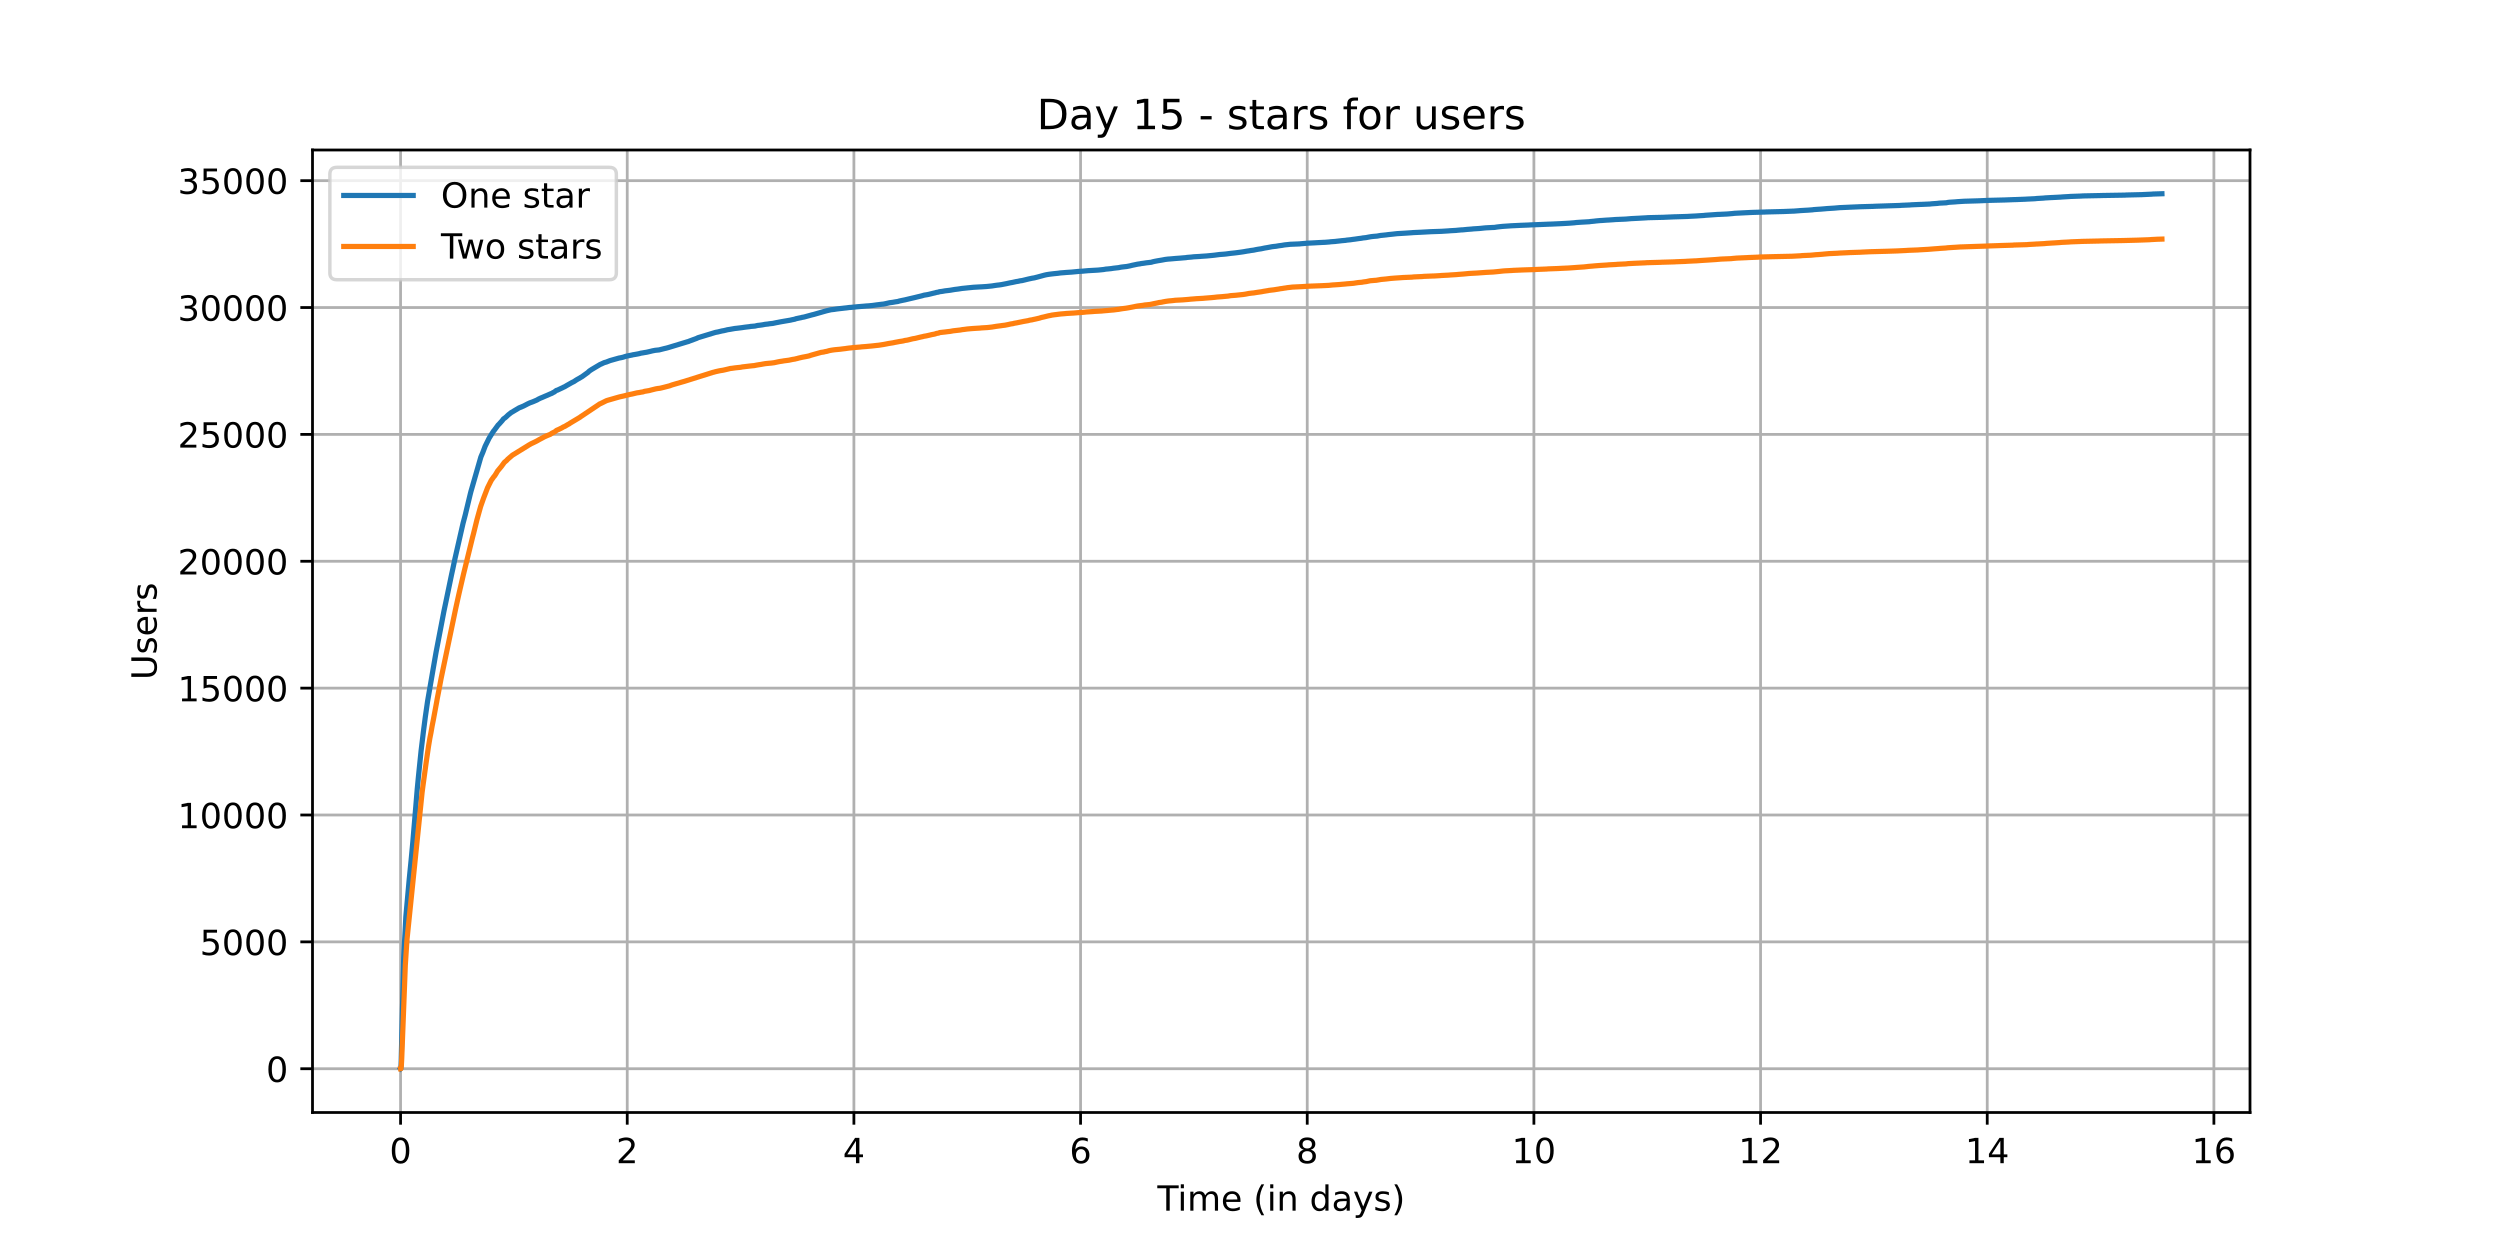 <?xml version="1.0" encoding="utf-8" standalone="no"?>
<!DOCTYPE svg PUBLIC "-//W3C//DTD SVG 1.1//EN"
  "http://www.w3.org/Graphics/SVG/1.1/DTD/svg11.dtd">
<!-- Created with matplotlib (https://matplotlib.org/) -->
<svg height="360pt" version="1.1" viewBox="0 0 720 360" width="720pt" xmlns="http://www.w3.org/2000/svg" xmlns:xlink="http://www.w3.org/1999/xlink">
 <defs>
  <style type="text/css">*{stroke-linecap:butt;stroke-linejoin:round;}</style>
 </defs>
 <g id="figure_1">
  <g id="patch_1">
   <path d="M 0 360 
L 720 360 
L 720 0 
L 0 0 
z
" style="fill:#ffffff;"/>
  </g>
  <g id="axes_1">
   <g id="patch_2">
    <path d="M 90 320.4 
L 648 320.4 
L 648 43.2 
L 90 43.2 
z
" style="fill:#ffffff;"/>
   </g>
   <g id="matplotlib.axis_1">
    <g id="xtick_1">
     <g id="line2d_1">
      <path clip-path="url(#pd8388f2693)" d="M 115.364 320.4 
L 115.364 43.2 
" style="fill:none;stroke:#b0b0b0;stroke-linecap:square;stroke-width:0.8;"/>
     </g>
     <g id="line2d_2">
      <defs>
       <path d="M 0 0 
L 0 3.5 
" id="m87398868a8" style="stroke:#000000;stroke-width:0.8;"/>
      </defs>
      <g>
       <use style="stroke:#000000;stroke-width:0.8;" x="115.364" xlink:href="#m87398868a8" y="320.4"/>
      </g>
     </g>
     <g id="text_1">
      <!-- 0 -->
      <g transform="translate(112.182 334.998)scale(0.1 -0.1)">
       <defs>
        <path d="M 31.781 66.406 
Q 24.172 66.406 20.328 58.906 
Q 16.5 51.422 16.5 36.375 
Q 16.5 21.391 20.328 13.891 
Q 24.172 6.391 31.781 6.391 
Q 39.453 6.391 43.281 13.891 
Q 47.125 21.391 47.125 36.375 
Q 47.125 51.422 43.281 58.906 
Q 39.453 66.406 31.781 66.406 
z
M 31.781 74.219 
Q 44.047 74.219 50.516 64.516 
Q 56.984 54.828 56.984 36.375 
Q 56.984 17.969 50.516 8.266 
Q 44.047 -1.422 31.781 -1.422 
Q 19.531 -1.422 13.062 8.266 
Q 6.594 17.969 6.594 36.375 
Q 6.594 54.828 13.062 64.516 
Q 19.531 74.219 31.781 74.219 
z
" id="DejaVuSans-48"/>
       </defs>
       <use xlink:href="#DejaVuSans-48"/>
      </g>
     </g>
    </g>
    <g id="xtick_2">
     <g id="line2d_3">
      <path clip-path="url(#pd8388f2693)" d="M 180.643 320.4 
L 180.643 43.2 
" style="fill:none;stroke:#b0b0b0;stroke-linecap:square;stroke-width:0.8;"/>
     </g>
     <g id="line2d_4">
      <g>
       <use style="stroke:#000000;stroke-width:0.8;" x="180.643" xlink:href="#m87398868a8" y="320.4"/>
      </g>
     </g>
     <g id="text_2">
      <!-- 2 -->
      <g transform="translate(177.462 334.998)scale(0.1 -0.1)">
       <defs>
        <path d="M 19.188 8.297 
L 53.609 8.297 
L 53.609 0 
L 7.328 0 
L 7.328 8.297 
Q 12.938 14.109 22.625 23.891 
Q 32.328 33.688 34.812 36.531 
Q 39.547 41.844 41.422 45.531 
Q 43.312 49.219 43.312 52.781 
Q 43.312 58.594 39.234 62.25 
Q 35.156 65.922 28.609 65.922 
Q 23.969 65.922 18.812 64.312 
Q 13.672 62.703 7.812 59.422 
L 7.812 69.391 
Q 13.766 71.781 18.938 73 
Q 24.125 74.219 28.422 74.219 
Q 39.75 74.219 46.484 68.547 
Q 53.219 62.891 53.219 53.422 
Q 53.219 48.922 51.531 44.891 
Q 49.859 40.875 45.406 35.406 
Q 44.188 33.984 37.641 27.219 
Q 31.109 20.453 19.188 8.297 
z
" id="DejaVuSans-50"/>
       </defs>
       <use xlink:href="#DejaVuSans-50"/>
      </g>
     </g>
    </g>
    <g id="xtick_3">
     <g id="line2d_5">
      <path clip-path="url(#pd8388f2693)" d="M 245.923 320.4 
L 245.923 43.2 
" style="fill:none;stroke:#b0b0b0;stroke-linecap:square;stroke-width:0.8;"/>
     </g>
     <g id="line2d_6">
      <g>
       <use style="stroke:#000000;stroke-width:0.8;" x="245.923" xlink:href="#m87398868a8" y="320.4"/>
      </g>
     </g>
     <g id="text_3">
      <!-- 4 -->
      <g transform="translate(242.742 334.998)scale(0.1 -0.1)">
       <defs>
        <path d="M 37.797 64.312 
L 12.891 25.391 
L 37.797 25.391 
z
M 35.203 72.906 
L 47.609 72.906 
L 47.609 25.391 
L 58.016 25.391 
L 58.016 17.188 
L 47.609 17.188 
L 47.609 0 
L 37.797 0 
L 37.797 17.188 
L 4.891 17.188 
L 4.891 26.703 
z
" id="DejaVuSans-52"/>
       </defs>
       <use xlink:href="#DejaVuSans-52"/>
      </g>
     </g>
    </g>
    <g id="xtick_4">
     <g id="line2d_7">
      <path clip-path="url(#pd8388f2693)" d="M 311.203 320.4 
L 311.203 43.2 
" style="fill:none;stroke:#b0b0b0;stroke-linecap:square;stroke-width:0.8;"/>
     </g>
     <g id="line2d_8">
      <g>
       <use style="stroke:#000000;stroke-width:0.8;" x="311.203" xlink:href="#m87398868a8" y="320.4"/>
      </g>
     </g>
     <g id="text_4">
      <!-- 6 -->
      <g transform="translate(308.022 334.998)scale(0.1 -0.1)">
       <defs>
        <path d="M 33.016 40.375 
Q 26.375 40.375 22.484 35.828 
Q 18.609 31.297 18.609 23.391 
Q 18.609 15.531 22.484 10.953 
Q 26.375 6.391 33.016 6.391 
Q 39.656 6.391 43.531 10.953 
Q 47.406 15.531 47.406 23.391 
Q 47.406 31.297 43.531 35.828 
Q 39.656 40.375 33.016 40.375 
z
M 52.594 71.297 
L 52.594 62.312 
Q 48.875 64.062 45.094 64.984 
Q 41.312 65.922 37.594 65.922 
Q 27.828 65.922 22.672 59.328 
Q 17.531 52.734 16.797 39.406 
Q 19.672 43.656 24.016 45.922 
Q 28.375 48.188 33.594 48.188 
Q 44.578 48.188 50.953 41.516 
Q 57.328 34.859 57.328 23.391 
Q 57.328 12.156 50.688 5.359 
Q 44.047 -1.422 33.016 -1.422 
Q 20.359 -1.422 13.672 8.266 
Q 6.984 17.969 6.984 36.375 
Q 6.984 53.656 15.188 63.938 
Q 23.391 74.219 37.203 74.219 
Q 40.922 74.219 44.703 73.484 
Q 48.484 72.75 52.594 71.297 
z
" id="DejaVuSans-54"/>
       </defs>
       <use xlink:href="#DejaVuSans-54"/>
      </g>
     </g>
    </g>
    <g id="xtick_5">
     <g id="line2d_9">
      <path clip-path="url(#pd8388f2693)" d="M 376.483 320.4 
L 376.483 43.2 
" style="fill:none;stroke:#b0b0b0;stroke-linecap:square;stroke-width:0.8;"/>
     </g>
     <g id="line2d_10">
      <g>
       <use style="stroke:#000000;stroke-width:0.8;" x="376.483" xlink:href="#m87398868a8" y="320.4"/>
      </g>
     </g>
     <g id="text_5">
      <!-- 8 -->
      <g transform="translate(373.302 334.998)scale(0.1 -0.1)">
       <defs>
        <path d="M 31.781 34.625 
Q 24.75 34.625 20.719 30.859 
Q 16.703 27.094 16.703 20.516 
Q 16.703 13.922 20.719 10.156 
Q 24.75 6.391 31.781 6.391 
Q 38.812 6.391 42.859 10.172 
Q 46.922 13.969 46.922 20.516 
Q 46.922 27.094 42.891 30.859 
Q 38.875 34.625 31.781 34.625 
z
M 21.922 38.812 
Q 15.578 40.375 12.031 44.719 
Q 8.5 49.078 8.5 55.328 
Q 8.5 64.062 14.719 69.141 
Q 20.953 74.219 31.781 74.219 
Q 42.672 74.219 48.875 69.141 
Q 55.078 64.062 55.078 55.328 
Q 55.078 49.078 51.531 44.719 
Q 48 40.375 41.703 38.812 
Q 48.828 37.156 52.797 32.312 
Q 56.781 27.484 56.781 20.516 
Q 56.781 9.906 50.312 4.234 
Q 43.844 -1.422 31.781 -1.422 
Q 19.734 -1.422 13.25 4.234 
Q 6.781 9.906 6.781 20.516 
Q 6.781 27.484 10.781 32.312 
Q 14.797 37.156 21.922 38.812 
z
M 18.312 54.391 
Q 18.312 48.734 21.844 45.562 
Q 25.391 42.391 31.781 42.391 
Q 38.141 42.391 41.719 45.562 
Q 45.312 48.734 45.312 54.391 
Q 45.312 60.062 41.719 63.234 
Q 38.141 66.406 31.781 66.406 
Q 25.391 66.406 21.844 63.234 
Q 18.312 60.062 18.312 54.391 
z
" id="DejaVuSans-56"/>
       </defs>
       <use xlink:href="#DejaVuSans-56"/>
      </g>
     </g>
    </g>
    <g id="xtick_6">
     <g id="line2d_11">
      <path clip-path="url(#pd8388f2693)" d="M 441.763 320.4 
L 441.763 43.2 
" style="fill:none;stroke:#b0b0b0;stroke-linecap:square;stroke-width:0.8;"/>
     </g>
     <g id="line2d_12">
      <g>
       <use style="stroke:#000000;stroke-width:0.8;" x="441.763" xlink:href="#m87398868a8" y="320.4"/>
      </g>
     </g>
     <g id="text_6">
      <!-- 10 -->
      <g transform="translate(435.4 334.998)scale(0.1 -0.1)">
       <defs>
        <path d="M 12.406 8.297 
L 28.516 8.297 
L 28.516 63.922 
L 10.984 60.406 
L 10.984 69.391 
L 28.422 72.906 
L 38.281 72.906 
L 38.281 8.297 
L 54.391 8.297 
L 54.391 0 
L 12.406 0 
z
" id="DejaVuSans-49"/>
       </defs>
       <use xlink:href="#DejaVuSans-49"/>
       <use x="63.623" xlink:href="#DejaVuSans-48"/>
      </g>
     </g>
    </g>
    <g id="xtick_7">
     <g id="line2d_13">
      <path clip-path="url(#pd8388f2693)" d="M 507.043 320.4 
L 507.043 43.2 
" style="fill:none;stroke:#b0b0b0;stroke-linecap:square;stroke-width:0.8;"/>
     </g>
     <g id="line2d_14">
      <g>
       <use style="stroke:#000000;stroke-width:0.8;" x="507.043" xlink:href="#m87398868a8" y="320.4"/>
      </g>
     </g>
     <g id="text_7">
      <!-- 12 -->
      <g transform="translate(500.68 334.998)scale(0.1 -0.1)">
       <use xlink:href="#DejaVuSans-49"/>
       <use x="63.623" xlink:href="#DejaVuSans-50"/>
      </g>
     </g>
    </g>
    <g id="xtick_8">
     <g id="line2d_15">
      <path clip-path="url(#pd8388f2693)" d="M 572.323 320.4 
L 572.323 43.2 
" style="fill:none;stroke:#b0b0b0;stroke-linecap:square;stroke-width:0.8;"/>
     </g>
     <g id="line2d_16">
      <g>
       <use style="stroke:#000000;stroke-width:0.8;" x="572.323" xlink:href="#m87398868a8" y="320.4"/>
      </g>
     </g>
     <g id="text_8">
      <!-- 14 -->
      <g transform="translate(565.96 334.998)scale(0.1 -0.1)">
       <use xlink:href="#DejaVuSans-49"/>
       <use x="63.623" xlink:href="#DejaVuSans-52"/>
      </g>
     </g>
    </g>
    <g id="xtick_9">
     <g id="line2d_17">
      <path clip-path="url(#pd8388f2693)" d="M 637.602 320.4 
L 637.602 43.2 
" style="fill:none;stroke:#b0b0b0;stroke-linecap:square;stroke-width:0.8;"/>
     </g>
     <g id="line2d_18">
      <g>
       <use style="stroke:#000000;stroke-width:0.8;" x="637.602" xlink:href="#m87398868a8" y="320.4"/>
      </g>
     </g>
     <g id="text_9">
      <!-- 16 -->
      <g transform="translate(631.24 334.998)scale(0.1 -0.1)">
       <use xlink:href="#DejaVuSans-49"/>
       <use x="63.623" xlink:href="#DejaVuSans-54"/>
      </g>
     </g>
    </g>
    <g id="text_10">
     <!-- Time (in days) -->
     <g transform="translate(333.327 348.677)scale(0.1 -0.1)">
      <defs>
       <path d="M -0.297 72.906 
L 61.375 72.906 
L 61.375 64.594 
L 35.5 64.594 
L 35.5 0 
L 25.594 0 
L 25.594 64.594 
L -0.297 64.594 
z
" id="DejaVuSans-84"/>
       <path d="M 9.422 54.688 
L 18.406 54.688 
L 18.406 0 
L 9.422 0 
z
M 9.422 75.984 
L 18.406 75.984 
L 18.406 64.594 
L 9.422 64.594 
z
" id="DejaVuSans-105"/>
       <path d="M 52 44.188 
Q 55.375 50.25 60.062 53.125 
Q 64.75 56 71.094 56 
Q 79.641 56 84.281 50.016 
Q 88.922 44.047 88.922 33.016 
L 88.922 0 
L 79.891 0 
L 79.891 32.719 
Q 79.891 40.578 77.094 44.375 
Q 74.312 48.188 68.609 48.188 
Q 61.625 48.188 57.562 43.547 
Q 53.516 38.922 53.516 30.906 
L 53.516 0 
L 44.484 0 
L 44.484 32.719 
Q 44.484 40.625 41.703 44.406 
Q 38.922 48.188 33.109 48.188 
Q 26.219 48.188 22.156 43.531 
Q 18.109 38.875 18.109 30.906 
L 18.109 0 
L 9.078 0 
L 9.078 54.688 
L 18.109 54.688 
L 18.109 46.188 
Q 21.188 51.219 25.484 53.609 
Q 29.781 56 35.688 56 
Q 41.656 56 45.828 52.969 
Q 50 49.953 52 44.188 
z
" id="DejaVuSans-109"/>
       <path d="M 56.203 29.594 
L 56.203 25.203 
L 14.891 25.203 
Q 15.484 15.922 20.484 11.062 
Q 25.484 6.203 34.422 6.203 
Q 39.594 6.203 44.453 7.469 
Q 49.312 8.734 54.109 11.281 
L 54.109 2.781 
Q 49.266 0.734 44.188 -0.344 
Q 39.109 -1.422 33.891 -1.422 
Q 20.797 -1.422 13.156 6.188 
Q 5.516 13.812 5.516 26.812 
Q 5.516 40.234 12.766 48.109 
Q 20.016 56 32.328 56 
Q 43.359 56 49.781 48.891 
Q 56.203 41.797 56.203 29.594 
z
M 47.219 32.234 
Q 47.125 39.594 43.094 43.984 
Q 39.062 48.391 32.422 48.391 
Q 24.906 48.391 20.391 44.141 
Q 15.875 39.891 15.188 32.172 
z
" id="DejaVuSans-101"/>
       <path id="DejaVuSans-32"/>
       <path d="M 31 75.875 
Q 24.469 64.656 21.281 53.656 
Q 18.109 42.672 18.109 31.391 
Q 18.109 20.125 21.312 9.062 
Q 24.516 -2 31 -13.188 
L 23.188 -13.188 
Q 15.875 -1.703 12.234 9.375 
Q 8.594 20.453 8.594 31.391 
Q 8.594 42.281 12.203 53.312 
Q 15.828 64.359 23.188 75.875 
z
" id="DejaVuSans-40"/>
       <path d="M 54.891 33.016 
L 54.891 0 
L 45.906 0 
L 45.906 32.719 
Q 45.906 40.484 42.875 44.328 
Q 39.844 48.188 33.797 48.188 
Q 26.516 48.188 22.312 43.547 
Q 18.109 38.922 18.109 30.906 
L 18.109 0 
L 9.078 0 
L 9.078 54.688 
L 18.109 54.688 
L 18.109 46.188 
Q 21.344 51.125 25.703 53.562 
Q 30.078 56 35.797 56 
Q 45.219 56 50.047 50.172 
Q 54.891 44.344 54.891 33.016 
z
" id="DejaVuSans-110"/>
       <path d="M 45.406 46.391 
L 45.406 75.984 
L 54.391 75.984 
L 54.391 0 
L 45.406 0 
L 45.406 8.203 
Q 42.578 3.328 38.25 0.953 
Q 33.938 -1.422 27.875 -1.422 
Q 17.969 -1.422 11.734 6.484 
Q 5.516 14.406 5.516 27.297 
Q 5.516 40.188 11.734 48.094 
Q 17.969 56 27.875 56 
Q 33.938 56 38.25 53.625 
Q 42.578 51.266 45.406 46.391 
z
M 14.797 27.297 
Q 14.797 17.391 18.875 11.75 
Q 22.953 6.109 30.078 6.109 
Q 37.203 6.109 41.297 11.75 
Q 45.406 17.391 45.406 27.297 
Q 45.406 37.203 41.297 42.844 
Q 37.203 48.484 30.078 48.484 
Q 22.953 48.484 18.875 42.844 
Q 14.797 37.203 14.797 27.297 
z
" id="DejaVuSans-100"/>
       <path d="M 34.281 27.484 
Q 23.391 27.484 19.188 25 
Q 14.984 22.516 14.984 16.5 
Q 14.984 11.719 18.141 8.906 
Q 21.297 6.109 26.703 6.109 
Q 34.188 6.109 38.703 11.406 
Q 43.219 16.703 43.219 25.484 
L 43.219 27.484 
z
M 52.203 31.203 
L 52.203 0 
L 43.219 0 
L 43.219 8.297 
Q 40.141 3.328 35.547 0.953 
Q 30.953 -1.422 24.312 -1.422 
Q 15.922 -1.422 10.953 3.297 
Q 6 8.016 6 15.922 
Q 6 25.141 12.172 29.828 
Q 18.359 34.516 30.609 34.516 
L 43.219 34.516 
L 43.219 35.406 
Q 43.219 41.609 39.141 45 
Q 35.062 48.391 27.688 48.391 
Q 23 48.391 18.547 47.266 
Q 14.109 46.141 10.016 43.891 
L 10.016 52.203 
Q 14.938 54.109 19.578 55.047 
Q 24.219 56 28.609 56 
Q 40.484 56 46.344 49.844 
Q 52.203 43.703 52.203 31.203 
z
" id="DejaVuSans-97"/>
       <path d="M 32.172 -5.078 
Q 28.375 -14.844 24.75 -17.812 
Q 21.141 -20.797 15.094 -20.797 
L 7.906 -20.797 
L 7.906 -13.281 
L 13.188 -13.281 
Q 16.891 -13.281 18.938 -11.516 
Q 21 -9.766 23.484 -3.219 
L 25.094 0.875 
L 2.984 54.688 
L 12.5 54.688 
L 29.594 11.922 
L 46.688 54.688 
L 56.203 54.688 
z
" id="DejaVuSans-121"/>
       <path d="M 44.281 53.078 
L 44.281 44.578 
Q 40.484 46.531 36.375 47.5 
Q 32.281 48.484 27.875 48.484 
Q 21.188 48.484 17.844 46.438 
Q 14.5 44.391 14.5 40.281 
Q 14.5 37.156 16.891 35.375 
Q 19.281 33.594 26.516 31.984 
L 29.594 31.297 
Q 39.156 29.25 43.188 25.516 
Q 47.219 21.781 47.219 15.094 
Q 47.219 7.469 41.188 3.016 
Q 35.156 -1.422 24.609 -1.422 
Q 20.219 -1.422 15.453 -0.562 
Q 10.688 0.297 5.422 2 
L 5.422 11.281 
Q 10.406 8.688 15.234 7.391 
Q 20.062 6.109 24.812 6.109 
Q 31.156 6.109 34.562 8.281 
Q 37.984 10.453 37.984 14.406 
Q 37.984 18.062 35.516 20.016 
Q 33.062 21.969 24.703 23.781 
L 21.578 24.516 
Q 13.234 26.266 9.516 29.906 
Q 5.812 33.547 5.812 39.891 
Q 5.812 47.609 11.281 51.797 
Q 16.75 56 26.812 56 
Q 31.781 56 36.172 55.266 
Q 40.578 54.547 44.281 53.078 
z
" id="DejaVuSans-115"/>
       <path d="M 8.016 75.875 
L 15.828 75.875 
Q 23.141 64.359 26.781 53.312 
Q 30.422 42.281 30.422 31.391 
Q 30.422 20.453 26.781 9.375 
Q 23.141 -1.703 15.828 -13.188 
L 8.016 -13.188 
Q 14.5 -2 17.703 9.062 
Q 20.906 20.125 20.906 31.391 
Q 20.906 42.672 17.703 53.656 
Q 14.5 64.656 8.016 75.875 
z
" id="DejaVuSans-41"/>
      </defs>
      <use xlink:href="#DejaVuSans-84"/>
      <use x="57.959" xlink:href="#DejaVuSans-105"/>
      <use x="85.742" xlink:href="#DejaVuSans-109"/>
      <use x="183.154" xlink:href="#DejaVuSans-101"/>
      <use x="244.678" xlink:href="#DejaVuSans-32"/>
      <use x="276.465" xlink:href="#DejaVuSans-40"/>
      <use x="315.479" xlink:href="#DejaVuSans-105"/>
      <use x="343.262" xlink:href="#DejaVuSans-110"/>
      <use x="406.641" xlink:href="#DejaVuSans-32"/>
      <use x="438.428" xlink:href="#DejaVuSans-100"/>
      <use x="501.904" xlink:href="#DejaVuSans-97"/>
      <use x="563.184" xlink:href="#DejaVuSans-121"/>
      <use x="622.363" xlink:href="#DejaVuSans-115"/>
      <use x="674.463" xlink:href="#DejaVuSans-41"/>
     </g>
    </g>
   </g>
   <g id="matplotlib.axis_2">
    <g id="ytick_1">
     <g id="line2d_19">
      <path clip-path="url(#pd8388f2693)" d="M 90 307.8 
L 648 307.8 
" style="fill:none;stroke:#b0b0b0;stroke-linecap:square;stroke-width:0.8;"/>
     </g>
     <g id="line2d_20">
      <defs>
       <path d="M 0 0 
L -3.5 0 
" id="m5365b28383" style="stroke:#000000;stroke-width:0.8;"/>
      </defs>
      <g>
       <use style="stroke:#000000;stroke-width:0.8;" x="90" xlink:href="#m5365b28383" y="307.8"/>
      </g>
     </g>
     <g id="text_11">
      <!-- 0 -->
      <g transform="translate(76.638 311.599)scale(0.1 -0.1)">
       <use xlink:href="#DejaVuSans-48"/>
      </g>
     </g>
    </g>
    <g id="ytick_2">
     <g id="line2d_21">
      <path clip-path="url(#pd8388f2693)" d="M 90 271.261 
L 648 271.261 
" style="fill:none;stroke:#b0b0b0;stroke-linecap:square;stroke-width:0.8;"/>
     </g>
     <g id="line2d_22">
      <g>
       <use style="stroke:#000000;stroke-width:0.8;" x="90" xlink:href="#m5365b28383" y="271.261"/>
      </g>
     </g>
     <g id="text_12">
      <!-- 5000 -->
      <g transform="translate(57.55 275.061)scale(0.1 -0.1)">
       <defs>
        <path d="M 10.797 72.906 
L 49.516 72.906 
L 49.516 64.594 
L 19.828 64.594 
L 19.828 46.734 
Q 21.969 47.469 24.109 47.828 
Q 26.266 48.188 28.422 48.188 
Q 40.625 48.188 47.75 41.5 
Q 54.891 34.812 54.891 23.391 
Q 54.891 11.625 47.562 5.094 
Q 40.234 -1.422 26.906 -1.422 
Q 22.312 -1.422 17.547 -0.641 
Q 12.797 0.141 7.719 1.703 
L 7.719 11.625 
Q 12.109 9.234 16.797 8.062 
Q 21.484 6.891 26.703 6.891 
Q 35.156 6.891 40.078 11.328 
Q 45.016 15.766 45.016 23.391 
Q 45.016 31 40.078 35.438 
Q 35.156 39.891 26.703 39.891 
Q 22.75 39.891 18.812 39.016 
Q 14.891 38.141 10.797 36.281 
z
" id="DejaVuSans-53"/>
       </defs>
       <use xlink:href="#DejaVuSans-53"/>
       <use x="63.623" xlink:href="#DejaVuSans-48"/>
       <use x="127.246" xlink:href="#DejaVuSans-48"/>
       <use x="190.869" xlink:href="#DejaVuSans-48"/>
      </g>
     </g>
    </g>
    <g id="ytick_3">
     <g id="line2d_23">
      <path clip-path="url(#pd8388f2693)" d="M 90 234.723 
L 648 234.723 
" style="fill:none;stroke:#b0b0b0;stroke-linecap:square;stroke-width:0.8;"/>
     </g>
     <g id="line2d_24">
      <g>
       <use style="stroke:#000000;stroke-width:0.8;" x="90" xlink:href="#m5365b28383" y="234.723"/>
      </g>
     </g>
     <g id="text_13">
      <!-- 10000 -->
      <g transform="translate(51.188 238.522)scale(0.1 -0.1)">
       <use xlink:href="#DejaVuSans-49"/>
       <use x="63.623" xlink:href="#DejaVuSans-48"/>
       <use x="127.246" xlink:href="#DejaVuSans-48"/>
       <use x="190.869" xlink:href="#DejaVuSans-48"/>
       <use x="254.492" xlink:href="#DejaVuSans-48"/>
      </g>
     </g>
    </g>
    <g id="ytick_4">
     <g id="line2d_25">
      <path clip-path="url(#pd8388f2693)" d="M 90 198.184 
L 648 198.184 
" style="fill:none;stroke:#b0b0b0;stroke-linecap:square;stroke-width:0.8;"/>
     </g>
     <g id="line2d_26">
      <g>
       <use style="stroke:#000000;stroke-width:0.8;" x="90" xlink:href="#m5365b28383" y="198.184"/>
      </g>
     </g>
     <g id="text_14">
      <!-- 15000 -->
      <g transform="translate(51.188 201.983)scale(0.1 -0.1)">
       <use xlink:href="#DejaVuSans-49"/>
       <use x="63.623" xlink:href="#DejaVuSans-53"/>
       <use x="127.246" xlink:href="#DejaVuSans-48"/>
       <use x="190.869" xlink:href="#DejaVuSans-48"/>
       <use x="254.492" xlink:href="#DejaVuSans-48"/>
      </g>
     </g>
    </g>
    <g id="ytick_5">
     <g id="line2d_27">
      <path clip-path="url(#pd8388f2693)" d="M 90 161.645 
L 648 161.645 
" style="fill:none;stroke:#b0b0b0;stroke-linecap:square;stroke-width:0.8;"/>
     </g>
     <g id="line2d_28">
      <g>
       <use style="stroke:#000000;stroke-width:0.8;" x="90" xlink:href="#m5365b28383" y="161.645"/>
      </g>
     </g>
     <g id="text_15">
      <!-- 20000 -->
      <g transform="translate(51.188 165.444)scale(0.1 -0.1)">
       <use xlink:href="#DejaVuSans-50"/>
       <use x="63.623" xlink:href="#DejaVuSans-48"/>
       <use x="127.246" xlink:href="#DejaVuSans-48"/>
       <use x="190.869" xlink:href="#DejaVuSans-48"/>
       <use x="254.492" xlink:href="#DejaVuSans-48"/>
      </g>
     </g>
    </g>
    <g id="ytick_6">
     <g id="line2d_29">
      <path clip-path="url(#pd8388f2693)" d="M 90 125.107 
L 648 125.107 
" style="fill:none;stroke:#b0b0b0;stroke-linecap:square;stroke-width:0.8;"/>
     </g>
     <g id="line2d_30">
      <g>
       <use style="stroke:#000000;stroke-width:0.8;" x="90" xlink:href="#m5365b28383" y="125.107"/>
      </g>
     </g>
     <g id="text_16">
      <!-- 25000 -->
      <g transform="translate(51.188 128.906)scale(0.1 -0.1)">
       <use xlink:href="#DejaVuSans-50"/>
       <use x="63.623" xlink:href="#DejaVuSans-53"/>
       <use x="127.246" xlink:href="#DejaVuSans-48"/>
       <use x="190.869" xlink:href="#DejaVuSans-48"/>
       <use x="254.492" xlink:href="#DejaVuSans-48"/>
      </g>
     </g>
    </g>
    <g id="ytick_7">
     <g id="line2d_31">
      <path clip-path="url(#pd8388f2693)" d="M 90 88.568 
L 648 88.568 
" style="fill:none;stroke:#b0b0b0;stroke-linecap:square;stroke-width:0.8;"/>
     </g>
     <g id="line2d_32">
      <g>
       <use style="stroke:#000000;stroke-width:0.8;" x="90" xlink:href="#m5365b28383" y="88.568"/>
      </g>
     </g>
     <g id="text_17">
      <!-- 30000 -->
      <g transform="translate(51.188 92.367)scale(0.1 -0.1)">
       <defs>
        <path d="M 40.578 39.312 
Q 47.656 37.797 51.625 33 
Q 55.609 28.219 55.609 21.188 
Q 55.609 10.406 48.188 4.484 
Q 40.766 -1.422 27.094 -1.422 
Q 22.516 -1.422 17.656 -0.516 
Q 12.797 0.391 7.625 2.203 
L 7.625 11.719 
Q 11.719 9.328 16.594 8.109 
Q 21.484 6.891 26.812 6.891 
Q 36.078 6.891 40.938 10.547 
Q 45.797 14.203 45.797 21.188 
Q 45.797 27.641 41.281 31.266 
Q 36.766 34.906 28.719 34.906 
L 20.219 34.906 
L 20.219 43.016 
L 29.109 43.016 
Q 36.375 43.016 40.234 45.922 
Q 44.094 48.828 44.094 54.297 
Q 44.094 59.906 40.109 62.906 
Q 36.141 65.922 28.719 65.922 
Q 24.656 65.922 20.016 65.031 
Q 15.375 64.156 9.812 62.312 
L 9.812 71.094 
Q 15.438 72.656 20.344 73.438 
Q 25.25 74.219 29.594 74.219 
Q 40.828 74.219 47.359 69.109 
Q 53.906 64.016 53.906 55.328 
Q 53.906 49.266 50.438 45.094 
Q 46.969 40.922 40.578 39.312 
z
" id="DejaVuSans-51"/>
       </defs>
       <use xlink:href="#DejaVuSans-51"/>
       <use x="63.623" xlink:href="#DejaVuSans-48"/>
       <use x="127.246" xlink:href="#DejaVuSans-48"/>
       <use x="190.869" xlink:href="#DejaVuSans-48"/>
       <use x="254.492" xlink:href="#DejaVuSans-48"/>
      </g>
     </g>
    </g>
    <g id="ytick_8">
     <g id="line2d_33">
      <path clip-path="url(#pd8388f2693)" d="M 90 52.029 
L 648 52.029 
" style="fill:none;stroke:#b0b0b0;stroke-linecap:square;stroke-width:0.8;"/>
     </g>
     <g id="line2d_34">
      <g>
       <use style="stroke:#000000;stroke-width:0.8;" x="90" xlink:href="#m5365b28383" y="52.029"/>
      </g>
     </g>
     <g id="text_18">
      <!-- 35000 -->
      <g transform="translate(51.188 55.828)scale(0.1 -0.1)">
       <use xlink:href="#DejaVuSans-51"/>
       <use x="63.623" xlink:href="#DejaVuSans-53"/>
       <use x="127.246" xlink:href="#DejaVuSans-48"/>
       <use x="190.869" xlink:href="#DejaVuSans-48"/>
       <use x="254.492" xlink:href="#DejaVuSans-48"/>
      </g>
     </g>
    </g>
    <g id="text_19">
     <!-- Users -->
     <g transform="translate(45.108 195.801)rotate(-90)scale(0.1 -0.1)">
      <defs>
       <path d="M 8.688 72.906 
L 18.609 72.906 
L 18.609 28.609 
Q 18.609 16.891 22.844 11.734 
Q 27.094 6.594 36.625 6.594 
Q 46.094 6.594 50.344 11.734 
Q 54.594 16.891 54.594 28.609 
L 54.594 72.906 
L 64.5 72.906 
L 64.5 27.391 
Q 64.5 13.141 57.438 5.859 
Q 50.391 -1.422 36.625 -1.422 
Q 22.797 -1.422 15.734 5.859 
Q 8.688 13.141 8.688 27.391 
z
" id="DejaVuSans-85"/>
       <path d="M 41.109 46.297 
Q 39.594 47.172 37.812 47.578 
Q 36.031 48 33.891 48 
Q 26.266 48 22.188 43.047 
Q 18.109 38.094 18.109 28.812 
L 18.109 0 
L 9.078 0 
L 9.078 54.688 
L 18.109 54.688 
L 18.109 46.188 
Q 20.953 51.172 25.484 53.578 
Q 30.031 56 36.531 56 
Q 37.453 56 38.578 55.875 
Q 39.703 55.766 41.062 55.516 
z
" id="DejaVuSans-114"/>
      </defs>
      <use xlink:href="#DejaVuSans-85"/>
      <use x="73.193" xlink:href="#DejaVuSans-115"/>
      <use x="125.293" xlink:href="#DejaVuSans-101"/>
      <use x="186.816" xlink:href="#DejaVuSans-114"/>
      <use x="227.93" xlink:href="#DejaVuSans-115"/>
     </g>
    </g>
   </g>
   <g id="line2d_35">
    <path clip-path="url(#pd8388f2693)" d="M 115.364 307.8 
L 115.428 307.742 
L 115.519 306.55 
L 115.698 299.118 
L 116.26 275.975 
L 116.889 263.961 
L 117.855 253.262 
L 118.418 247.592 
L 118.89 242.527 
L 119.745 232.362 
L 120.151 227.444 
L 120.51 223.688 
L 121.275 216.234 
L 121.949 210.658 
L 122.488 206.5 
L 123.139 201.977 
L 125.049 190.913 
L 125.565 187.96 
L 127.856 176.005 
L 128.665 172.154 
L 130.035 165.54 
L 130.417 163.801 
L 131.001 161.017 
L 133.36 150.691 
L 133.989 148.309 
L 135.405 142.419 
L 135.629 141.542 
L 138.484 131.632 
L 139.068 130.251 
L 139.719 128.519 
L 140.865 126.195 
L 141.068 125.867 
L 141.494 125.172 
L 142.146 124.149 
L 142.281 124.01 
L 142.955 123.097 
L 143.135 122.856 
L 143.36 122.542 
L 143.449 122.417 
L 143.674 122.213 
L 144.641 121.131 
L 145 120.642 
L 145.315 120.437 
L 145.652 120.174 
L 145.831 120.013 
L 146.37 119.494 
L 147.179 118.851 
L 149.313 117.58 
L 149.492 117.47 
L 150.75 116.951 
L 151.694 116.462 
L 151.896 116.352 
L 152.592 116.023 
L 152.839 115.935 
L 153.154 115.826 
L 153.626 115.643 
L 154.659 115.197 
L 154.884 115.058 
L 155.063 114.949 
L 155.759 114.62 
L 156.051 114.51 
L 157.04 114.079 
L 157.556 113.867 
L 158.522 113.436 
L 158.994 113.253 
L 159.129 113.151 
L 159.354 113.027 
L 159.601 112.917 
L 160.231 112.442 
L 160.59 112.34 
L 161.309 111.996 
L 162.05 111.653 
L 162.365 111.485 
L 162.634 111.375 
L 162.994 111.156 
L 163.174 111.046 
L 164.679 110.191 
L 165.308 109.885 
L 165.578 109.702 
L 165.892 109.49 
L 166.139 109.336 
L 166.566 109.095 
L 166.881 108.927 
L 167.263 108.686 
L 167.623 108.481 
L 169.331 107.246 
L 169.623 106.954 
L 169.87 106.764 
L 170.343 106.45 
L 170.522 106.34 
L 172.837 104.966 
L 173.106 104.857 
L 173.286 104.776 
L 173.983 104.448 
L 174.342 104.345 
L 174.656 104.258 
L 174.926 104.148 
L 175.398 103.965 
L 175.668 103.856 
L 178.252 103.125 
L 178.813 103.023 
L 179.105 102.957 
L 179.554 102.847 
L 179.981 102.694 
L 180.385 102.584 
L 181.441 102.358 
L 182.025 102.248 
L 182.25 102.182 
L 182.924 102.073 
L 183.688 101.934 
L 184.206 101.824 
L 184.565 101.715 
L 185.24 101.612 
L 185.532 101.554 
L 186.229 101.444 
L 187.487 101.152 
L 187.913 101.042 
L 188.722 100.889 
L 189.8 100.779 
L 191.44 100.363 
L 191.934 100.253 
L 192.137 100.195 
L 192.541 100.085 
L 192.766 100.012 
L 193.125 99.902 
L 197.932 98.441 
L 198.292 98.346 
L 198.494 98.251 
L 200.696 97.432 
L 201.011 97.264 
L 205.933 95.766 
L 206.36 95.664 
L 206.607 95.634 
L 207.91 95.32 
L 208.494 95.218 
L 208.696 95.167 
L 209.146 95.064 
L 209.482 94.969 
L 210.201 94.86 
L 211.01 94.714 
L 211.639 94.604 
L 212.178 94.546 
L 213.099 94.436 
L 213.66 94.363 
L 214.401 94.253 
L 214.985 94.18 
L 215.906 94.071 
L 216.176 94.012 
L 217.411 93.91 
L 217.703 93.844 
L 218.153 93.734 
L 218.692 93.676 
L 219.523 93.566 
L 220.354 93.406 
L 221.319 93.303 
L 221.522 93.252 
L 222.556 93.143 
L 223.589 92.923 
L 224.151 92.821 
L 224.42 92.763 
L 225.004 92.653 
L 225.768 92.521 
L 226.397 92.412 
L 227.093 92.295 
L 227.677 92.193 
L 227.991 92.112 
L 228.957 91.915 
L 229.182 91.805 
L 230.17 91.593 
L 230.732 91.484 
L 230.957 91.411 
L 231.586 91.301 
L 233.878 90.673 
L 234.35 90.563 
L 237.654 89.613 
L 238.059 89.503 
L 239.295 89.211 
L 240.261 89.101 
L 240.912 88.999 
L 241.789 88.889 
L 242.328 88.831 
L 243.272 88.721 
L 243.766 88.67 
L 244.575 88.561 
L 244.979 88.539 
L 246.124 88.429 
L 246.686 88.363 
L 247.989 88.254 
L 248.461 88.217 
L 249.674 88.108 
L 250.056 88.093 
L 251.202 87.983 
L 251.763 87.91 
L 252.527 87.801 
L 253.066 87.735 
L 253.919 87.625 
L 254.436 87.574 
L 254.998 87.464 
L 256.211 87.187 
L 257.064 87.077 
L 257.85 86.938 
L 258.592 86.829 
L 258.996 86.697 
L 259.985 86.485 
L 260.546 86.376 
L 261.872 86.061 
L 262.344 85.952 
L 263.602 85.659 
L 264.029 85.55 
L 265.399 85.221 
L 265.803 85.111 
L 265.961 85.053 
L 266.253 84.987 
L 266.881 84.892 
L 267.443 84.782 
L 268.836 84.439 
L 269.307 84.337 
L 269.689 84.22 
L 270.273 84.125 
L 270.52 84.022 
L 271.374 83.913 
L 272.16 83.767 
L 273.104 83.657 
L 273.643 83.591 
L 274.272 83.482 
L 275.013 83.357 
L 275.867 83.255 
L 276.114 83.219 
L 276.81 83.109 
L 277.057 83.072 
L 278.135 82.963 
L 278.674 82.904 
L 279.775 82.795 
L 280.269 82.744 
L 282.134 82.634 
L 282.538 82.619 
L 284.178 82.51 
L 284.672 82.459 
L 285.728 82.349 
L 286.401 82.239 
L 287.165 82.13 
L 287.66 82.079 
L 288.424 81.969 
L 289.277 81.801 
L 289.838 81.691 
L 290.939 81.45 
L 291.568 81.341 
L 292.624 81.107 
L 293.32 80.997 
L 293.657 80.902 
L 294.421 80.792 
L 295.791 80.456 
L 296.241 80.347 
L 297.296 80.12 
L 297.925 80.018 
L 298.262 79.923 
L 298.712 79.813 
L 300.779 79.251 
L 301.228 79.148 
L 301.52 79.09 
L 302.216 78.98 
L 303.092 78.871 
L 303.631 78.812 
L 304.71 78.702 
L 305.361 78.607 
L 306.731 78.498 
L 306.956 78.476 
L 308.596 78.366 
L 309.068 78.322 
L 310.191 78.213 
L 310.438 78.184 
L 311.987 78.081 
L 312.235 78.052 
L 313.47 77.942 
L 313.897 77.921 
L 315.829 77.811 
L 316.278 77.782 
L 317.356 77.672 
L 317.895 77.614 
L 318.481 77.504 
L 318.953 77.467 
L 320.009 77.358 
L 320.705 77.248 
L 321.671 77.139 
L 322.187 77.08 
L 322.682 76.971 
L 322.951 76.927 
L 323.49 76.861 
L 324.501 76.751 
L 325.422 76.569 
L 325.826 76.466 
L 326.118 76.393 
L 326.657 76.284 
L 327.623 76.079 
L 328.364 75.977 
L 328.567 75.918 
L 329.42 75.809 
L 330.094 75.699 
L 331.061 75.589 
L 331.6 75.524 
L 331.869 75.429 
L 332.072 75.377 
L 332.521 75.275 
L 332.814 75.217 
L 333.398 75.107 
L 334.095 74.99 
L 334.746 74.881 
L 335.578 74.72 
L 336.476 74.61 
L 336.903 74.588 
L 338.116 74.479 
L 338.611 74.435 
L 340.094 74.325 
L 340.319 74.303 
L 341.554 74.201 
L 341.846 74.142 
L 343.171 74.033 
L 343.755 73.96 
L 345.687 73.85 
L 345.934 73.821 
L 347.574 73.711 
L 348.069 73.66 
L 349.236 73.55 
L 349.775 73.492 
L 350.606 73.382 
L 351.213 73.302 
L 352.651 73.192 
L 353.145 73.141 
L 353.953 73.032 
L 354.537 72.959 
L 355.593 72.849 
L 356.177 72.776 
L 357.008 72.666 
L 357.637 72.579 
L 358.333 72.469 
L 359.097 72.33 
L 359.816 72.228 
L 360.108 72.162 
L 360.894 72.06 
L 361.141 72.023 
L 361.613 71.914 
L 362.422 71.767 
L 363.186 71.658 
L 364.242 71.431 
L 364.917 71.322 
L 365.703 71.175 
L 366.265 71.066 
L 366.512 71.029 
L 367.523 70.92 
L 368.309 70.781 
L 369.163 70.671 
L 369.95 70.532 
L 371.006 70.423 
L 371.567 70.357 
L 374.219 70.247 
L 374.713 70.196 
L 375.993 70.087 
L 376.465 70.043 
L 378.666 69.933 
L 379.115 69.904 
L 381.272 69.794 
L 381.653 69.78 
L 382.934 69.677 
L 383.203 69.634 
L 384.618 69.531 
L 384.865 69.495 
L 385.877 69.385 
L 386.416 69.319 
L 387.558 69.217 
L 387.827 69.159 
L 388.928 69.049 
L 389.556 68.954 
L 390.365 68.852 
L 390.635 68.808 
L 391.286 68.713 
L 392.185 68.603 
L 392.387 68.545 
L 393.397 68.435 
L 394.296 68.26 
L 394.947 68.15 
L 395.464 68.092 
L 396.677 67.989 
L 396.969 67.924 
L 397.598 67.814 
L 398.115 67.763 
L 399.194 67.653 
L 399.823 67.565 
L 400.902 67.456 
L 401.419 67.397 
L 402.363 67.288 
L 402.767 67.266 
L 404.632 67.156 
L 405.082 67.127 
L 406.677 67.017 
L 406.924 66.988 
L 409.305 66.879 
L 409.71 66.857 
L 411.687 66.747 
L 412.091 66.725 
L 415.145 66.623 
L 415.37 66.608 
L 417.122 66.499 
L 417.594 66.455 
L 419.414 66.352 
L 419.661 66.316 
L 420.918 66.206 
L 421.323 66.192 
L 422.333 66.089 
L 422.558 66.067 
L 423.973 65.958 
L 424.22 65.921 
L 425.95 65.812 
L 426.444 65.768 
L 427.455 65.658 
L 427.949 65.614 
L 430.062 65.505 
L 430.421 65.497 
L 431.073 65.388 
L 431.612 65.322 
L 432.623 65.212 
L 433.095 65.176 
L 434.735 65.066 
L 435.185 65.03 
L 437.364 64.927 
L 437.589 64.913 
L 440.352 64.803 
L 440.577 64.781 
L 443.339 64.672 
L 443.744 64.657 
L 446.372 64.547 
L 446.754 64.54 
L 449.18 64.43 
L 449.607 64.409 
L 451.584 64.299 
L 452.033 64.27 
L 453.403 64.16 
L 453.965 64.087 
L 455.582 63.977 
L 456.009 63.955 
L 457.783 63.853 
L 457.985 63.809 
L 459.108 63.7 
L 459.693 63.627 
L 460.861 63.517 
L 461.243 63.502 
L 462.726 63.393 
L 463.108 63.378 
L 464.703 63.269 
L 465.175 63.225 
L 467.827 63.115 
L 468.254 63.093 
L 469.467 62.991 
L 469.691 62.969 
L 471.87 62.859 
L 472.274 62.837 
L 474.184 62.728 
L 474.633 62.691 
L 479.17 62.582 
L 479.575 62.56 
L 482.158 62.45 
L 482.517 62.443 
L 486.022 62.333 
L 486.448 62.304 
L 488.605 62.194 
L 489.077 62.158 
L 490.807 62.048 
L 491.076 62.004 
L 492.694 61.895 
L 493.144 61.865 
L 494.671 61.756 
L 495.031 61.748 
L 497.344 61.639 
L 497.816 61.602 
L 499.051 61.493 
L 499.59 61.427 
L 501.769 61.317 
L 502.196 61.295 
L 504.375 61.186 
L 504.757 61.171 
L 508.374 61.062 
L 508.778 61.04 
L 513.113 60.93 
L 513.495 60.923 
L 516.214 60.813 
L 516.573 60.806 
L 517.989 60.696 
L 518.46 60.652 
L 520.347 60.543 
L 520.774 60.521 
L 522.077 60.418 
L 522.347 60.367 
L 523.874 60.258 
L 524.301 60.236 
L 525.604 60.126 
L 526.121 60.075 
L 527.896 59.965 
L 528.322 59.936 
L 529.536 59.827 
L 529.76 59.805 
L 532.254 59.695 
L 532.658 59.673 
L 535.264 59.563 
L 535.668 59.542 
L 539.555 59.432 
L 539.982 59.403 
L 543.419 59.293 
L 543.801 59.278 
L 547.238 59.169 
L 547.485 59.14 
L 550.023 59.03 
L 550.495 58.986 
L 552.967 58.877 
L 553.326 58.869 
L 555.797 58.76 
L 556.359 58.694 
L 557.932 58.584 
L 558.539 58.504 
L 560.562 58.402 
L 560.877 58.321 
L 561.438 58.248 
L 563.169 58.138 
L 563.685 58.087 
L 565.416 57.978 
L 565.843 57.956 
L 569.527 57.846 
L 569.931 57.832 
L 572.245 57.729 
L 572.469 57.715 
L 576.85 57.605 
L 577.209 57.598 
L 580.107 57.488 
L 580.489 57.481 
L 583.298 57.371 
L 583.725 57.342 
L 586.038 57.232 
L 586.6 57.167 
L 588.487 57.057 
L 589.026 56.998 
L 590.958 56.889 
L 591.362 56.874 
L 593.452 56.765 
L 593.947 56.721 
L 595.835 56.611 
L 596.284 56.575 
L 599.362 56.465 
L 599.834 56.428 
L 605.113 56.319 
L 605.495 56.304 
L 611.965 56.195 
L 612.392 56.165 
L 616.818 56.056 
L 617.245 56.034 
L 619.626 55.924 
L 620.098 55.88 
L 622.636 55.8 
L 622.636 55.8 
" style="fill:none;stroke:#1f77b4;stroke-linecap:square;stroke-width:1.5;"/>
   </g>
   <g id="line2d_36">
    <path clip-path="url(#pd8388f2693)" d="M 115.364 307.8 
L 115.474 307.778 
L 115.586 306.945 
L 115.698 304.862 
L 116.732 277.948 
L 117.203 270.691 
L 121.567 228.19 
L 121.792 226.465 
L 122.757 219.428 
L 123.409 214.948 
L 123.79 212.661 
L 124.105 211.067 
L 124.464 209.021 
L 124.824 207.209 
L 125.745 202.254 
L 125.925 201.209 
L 126.307 199.265 
L 127.048 195.334 
L 131.226 175.34 
L 131.945 172.073 
L 132.304 170.473 
L 133.517 165.255 
L 136.101 154.718 
L 136.371 153.702 
L 136.776 152.05 
L 137.068 150.874 
L 137.337 149.77 
L 138.124 146.935 
L 138.439 145.824 
L 139.292 143.405 
L 140.416 140.475 
L 141.472 138.356 
L 142.258 137.252 
L 142.416 137.099 
L 142.686 136.697 
L 142.865 136.404 
L 143.315 135.637 
L 143.787 135.074 
L 144.438 134.285 
L 145.247 133.167 
L 145.876 132.641 
L 146.258 132.224 
L 147.583 131.092 
L 152.031 128.351 
L 152.188 128.242 
L 152.547 128.037 
L 152.705 127.949 
L 152.952 127.803 
L 153.626 127.489 
L 154.299 127.16 
L 154.636 126.985 
L 154.839 126.875 
L 155.22 126.649 
L 156.298 126.079 
L 156.77 125.815 
L 157.377 125.545 
L 157.624 125.435 
L 158.163 125.216 
L 158.455 125.107 
L 158.949 124.763 
L 159.601 124.442 
L 159.803 124.339 
L 160.006 124.178 
L 160.276 123.945 
L 160.86 123.696 
L 161.534 123.367 
L 161.848 123.214 
L 162.14 123.024 
L 162.342 122.922 
L 162.634 122.812 
L 162.971 122.615 
L 163.174 122.483 
L 163.353 122.381 
L 163.69 122.183 
L 163.892 122.096 
L 164.207 121.862 
L 166.993 120.196 
L 167.241 120.006 
L 172.387 116.564 
L 172.702 116.337 
L 172.949 116.242 
L 173.623 115.913 
L 174.477 115.482 
L 174.724 115.373 
L 174.948 115.3 
L 178.184 114.372 
L 178.611 114.262 
L 179.622 114.043 
L 180.048 113.933 
L 181.486 113.582 
L 182.07 113.473 
L 183.441 113.144 
L 184.206 113.034 
L 184.498 112.968 
L 185.195 112.859 
L 185.622 112.705 
L 186.296 112.596 
L 186.992 112.479 
L 187.374 112.369 
L 188.857 111.996 
L 189.486 111.887 
L 190.003 111.828 
L 190.474 111.726 
L 190.789 111.646 
L 191.238 111.536 
L 192.9 111.105 
L 193.148 111.003 
L 193.574 110.849 
L 196.607 109.965 
L 197.011 109.855 
L 205.259 107.261 
L 205.686 107.159 
L 206.046 107.049 
L 207.191 106.793 
L 207.82 106.684 
L 208.067 106.655 
L 208.584 106.545 
L 209.887 106.238 
L 210.313 106.128 
L 210.852 106.07 
L 211.594 105.96 
L 212.155 105.895 
L 213.189 105.792 
L 213.458 105.748 
L 213.773 105.675 
L 214.289 105.617 
L 215.21 105.507 
L 215.749 105.441 
L 216.737 105.332 
L 217.187 105.295 
L 217.703 105.193 
L 217.883 105.156 
L 218.512 105.047 
L 219.163 104.952 
L 219.747 104.842 
L 220.488 104.718 
L 221.634 104.608 
L 222.084 104.572 
L 222.937 104.462 
L 224.038 104.221 
L 224.6 104.111 
L 225.184 104.031 
L 225.79 103.921 
L 226.374 103.848 
L 227.205 103.739 
L 228.261 103.512 
L 228.935 103.41 
L 229.249 103.322 
L 229.699 103.227 
L 229.878 103.161 
L 231.136 102.869 
L 231.743 102.76 
L 232.575 102.599 
L 233.025 102.496 
L 233.429 102.35 
L 233.788 102.241 
L 236.463 101.488 
L 237.205 101.386 
L 237.542 101.291 
L 238.149 101.181 
L 238.486 101.079 
L 238.868 100.969 
L 239.632 100.83 
L 240.418 100.721 
L 240.89 100.677 
L 242.059 100.567 
L 242.643 100.487 
L 243.519 100.385 
L 243.766 100.341 
L 244.597 100.231 
L 245.091 100.187 
L 245.945 100.078 
L 246.326 100.063 
L 247.675 99.953 
L 248.214 99.888 
L 249.584 99.785 
L 249.831 99.756 
L 251.044 99.646 
L 251.561 99.588 
L 252.549 99.478 
L 253.066 99.427 
L 253.762 99.318 
L 254.436 99.215 
L 255.021 99.106 
L 255.897 98.93 
L 256.593 98.821 
L 257.244 98.718 
L 257.716 98.609 
L 258.502 98.463 
L 259.041 98.353 
L 259.625 98.273 
L 260.209 98.17 
L 260.569 98.061 
L 261.332 97.951 
L 262.883 97.564 
L 263.579 97.454 
L 264.95 97.118 
L 265.422 97.008 
L 265.691 96.964 
L 266.051 96.855 
L 266.724 96.745 
L 267.892 96.482 
L 268.319 96.373 
L 269.15 96.219 
L 269.465 96.124 
L 269.712 96.029 
L 270.318 95.927 
L 270.61 95.788 
L 271.172 95.722 
L 272.183 95.613 
L 272.789 95.532 
L 273.688 95.43 
L 273.957 95.379 
L 274.541 95.269 
L 275.058 95.211 
L 276.046 95.101 
L 276.563 95.043 
L 277.147 94.933 
L 277.686 94.874 
L 278.472 94.765 
L 278.719 94.736 
L 280 94.626 
L 280.426 94.597 
L 282.201 94.487 
L 282.695 94.436 
L 284.403 94.334 
L 284.65 94.304 
L 285.638 94.195 
L 286.312 94.085 
L 286.985 93.976 
L 287.592 93.895 
L 288.334 93.8 
L 288.513 93.764 
L 289.434 93.654 
L 290.355 93.471 
L 290.827 93.362 
L 291.119 93.296 
L 291.725 93.208 
L 292.107 93.099 
L 292.804 92.982 
L 293.32 92.872 
L 294.264 92.682 
L 294.78 92.573 
L 295.544 92.441 
L 296.151 92.331 
L 296.533 92.214 
L 297.251 92.105 
L 297.588 92.017 
L 298.128 91.908 
L 299.386 91.615 
L 299.678 91.513 
L 300.038 91.411 
L 300.554 91.301 
L 301.969 90.95 
L 302.576 90.841 
L 302.89 90.76 
L 303.654 90.651 
L 304.17 90.592 
L 304.979 90.483 
L 305.496 90.424 
L 306.844 90.314 
L 307.023 90.285 
L 308.843 90.176 
L 309.247 90.154 
L 310.527 90.044 
L 310.954 90.022 
L 312.28 89.913 
L 312.842 89.847 
L 314.638 89.737 
L 315.155 89.686 
L 317.244 89.576 
L 317.783 89.518 
L 319.087 89.408 
L 319.335 89.379 
L 320.571 89.277 
L 320.795 89.255 
L 321.626 89.145 
L 322.165 89.087 
L 322.749 88.977 
L 323.4 88.875 
L 324.232 88.773 
L 324.501 88.729 
L 325.152 88.619 
L 326.051 88.444 
L 326.612 88.334 
L 326.904 88.268 
L 327.466 88.159 
L 327.735 88.115 
L 328.589 88.005 
L 329.128 87.939 
L 329.735 87.83 
L 330.229 87.786 
L 331.218 87.684 
L 331.51 87.618 
L 331.982 87.523 
L 332.184 87.472 
L 333.083 87.296 
L 333.555 87.194 
L 333.758 87.136 
L 334.566 87.033 
L 334.881 86.953 
L 335.713 86.799 
L 336.476 86.69 
L 336.724 86.661 
L 337.195 86.624 
L 338.161 86.522 
L 338.431 86.478 
L 340.544 86.368 
L 340.993 86.332 
L 342.318 86.222 
L 342.835 86.164 
L 344.182 86.061 
L 344.429 86.032 
L 346.451 85.922 
L 346.968 85.871 
L 348.316 85.762 
L 348.742 85.732 
L 349.888 85.623 
L 350.449 85.55 
L 351.932 85.44 
L 352.448 85.389 
L 353.661 85.279 
L 354.425 85.148 
L 355.907 85.038 
L 356.424 84.98 
L 357.457 84.87 
L 357.974 84.819 
L 358.715 84.709 
L 359.659 84.519 
L 360.557 84.41 
L 361.052 84.366 
L 361.703 84.256 
L 362.377 84.154 
L 363.096 84.052 
L 363.344 84.015 
L 363.883 83.906 
L 364.602 83.789 
L 365.231 83.686 
L 365.433 83.635 
L 366.354 83.526 
L 366.916 83.46 
L 367.546 83.357 
L 367.793 83.321 
L 368.422 83.219 
L 368.691 83.16 
L 369.433 83.065 
L 369.635 83.021 
L 370.422 82.912 
L 370.714 82.853 
L 371.253 82.795 
L 372.174 82.685 
L 372.399 82.671 
L 374.713 82.561 
L 375.14 82.539 
L 376.734 82.429 
L 377.138 82.415 
L 380.059 82.305 
L 380.441 82.291 
L 382.642 82.188 
L 382.866 82.166 
L 383.922 82.057 
L 384.304 82.042 
L 385.899 81.932 
L 386.146 81.903 
L 387.423 81.794 
L 387.962 81.735 
L 389.377 81.626 
L 389.848 81.582 
L 390.522 81.472 
L 391.129 81.384 
L 392.319 81.275 
L 392.634 81.202 
L 393.509 81.092 
L 394.588 80.858 
L 395.891 80.749 
L 396.296 80.727 
L 396.969 80.617 
L 397.711 80.486 
L 398.902 80.376 
L 399.396 80.325 
L 400.228 80.222 
L 400.475 80.193 
L 401.733 80.091 
L 401.958 80.076 
L 403.576 79.967 
L 404.026 79.93 
L 406.61 79.821 
L 407.171 79.755 
L 409.597 79.645 
L 410.092 79.594 
L 412.787 79.484 
L 413.169 79.477 
L 414.808 79.375 
L 415.056 79.346 
L 417.212 79.236 
L 417.684 79.192 
L 419.481 79.082 
L 419.975 79.031 
L 421.412 78.922 
L 421.907 78.878 
L 422.985 78.768 
L 423.434 78.739 
L 425.501 78.629 
L 425.95 78.593 
L 427.478 78.483 
L 427.927 78.447 
L 430.084 78.337 
L 430.309 78.315 
L 431.409 78.206 
L 431.904 78.154 
L 432.87 78.045 
L 433.32 78.008 
L 435.387 77.899 
L 435.859 77.862 
L 438.42 77.752 
L 438.802 77.738 
L 442.149 77.628 
L 442.598 77.592 
L 445.406 77.482 
L 445.9 77.438 
L 448.731 77.336 
L 448.956 77.321 
L 449.36 77.299 
L 451.696 77.19 
L 452.123 77.161 
L 453.695 77.051 
L 454.144 77.014 
L 455.717 76.905 
L 456.166 76.876 
L 457.177 76.766 
L 457.356 76.737 
L 458.704 76.627 
L 459.198 76.576 
L 460.636 76.466 
L 461.063 76.437 
L 462.816 76.327 
L 463.31 76.276 
L 465.4 76.167 
L 465.894 76.116 
L 468.276 76.006 
L 468.883 75.926 
L 471.017 75.816 
L 471.398 75.801 
L 473.847 75.692 
L 474.319 75.655 
L 478.182 75.546 
L 478.586 75.524 
L 482.338 75.414 
L 482.562 75.392 
L 485.393 75.282 
L 485.842 75.246 
L 488.043 75.136 
L 488.402 75.129 
L 489.773 75.027 
L 489.998 75.012 
L 491.773 74.902 
L 492.199 74.873 
L 493.84 74.764 
L 494.266 74.734 
L 495.502 74.625 
L 495.907 74.603 
L 498.512 74.493 
L 499.029 74.435 
L 500.242 74.325 
L 500.646 74.31 
L 503.094 74.201 
L 503.544 74.172 
L 506.307 74.062 
L 506.756 74.025 
L 510.732 73.916 
L 511.114 73.909 
L 516.056 73.799 
L 516.483 73.777 
L 518.528 73.667 
L 519.044 73.609 
L 521.516 73.499 
L 521.987 73.455 
L 523.088 73.346 
L 523.493 73.331 
L 524.885 73.222 
L 525.133 73.192 
L 526.323 73.083 
L 526.817 73.039 
L 529.221 72.929 
L 529.715 72.885 
L 532.096 72.776 
L 532.523 72.747 
L 535.848 72.637 
L 536.275 72.608 
L 538.544 72.498 
L 538.903 72.491 
L 542.767 72.381 
L 543.149 72.374 
L 546.429 72.264 
L 546.856 72.242 
L 549.058 72.133 
L 549.507 72.096 
L 552.338 71.987 
L 552.787 71.95 
L 554.719 71.84 
L 555.146 71.819 
L 556.539 71.709 
L 556.988 71.672 
L 558.404 71.57 
L 558.651 71.541 
L 560.359 71.431 
L 560.944 71.358 
L 562.607 71.249 
L 563.034 71.227 
L 564.652 71.117 
L 565.011 71.11 
L 568.179 71 
L 568.583 70.985 
L 571.93 70.876 
L 572.357 70.847 
L 575.682 70.737 
L 576.086 70.715 
L 579.748 70.605 
L 579.995 70.569 
L 583.747 70.459 
L 584.264 70.408 
L 586.15 70.306 
L 586.398 70.277 
L 586.757 70.269 
L 588.802 70.16 
L 589.318 70.101 
L 591.003 69.992 
L 591.43 69.97 
L 593.137 69.86 
L 593.654 69.809 
L 595.857 69.699 
L 596.351 69.655 
L 599.16 69.546 
L 599.564 69.524 
L 604.619 69.414 
L 605.023 69.392 
L 611.088 69.283 
L 611.471 69.275 
L 615.56 69.166 
L 615.964 69.151 
L 618.997 69.042 
L 619.469 68.998 
L 621.58 68.888 
L 621.962 68.881 
L 622.636 68.859 
L 622.636 68.859 
" style="fill:none;stroke:#ff7f0e;stroke-linecap:square;stroke-width:1.5;"/>
   </g>
   <g id="patch_3">
    <path d="M 90 320.4 
L 90 43.2 
" style="fill:none;stroke:#000000;stroke-linecap:square;stroke-linejoin:miter;stroke-width:0.8;"/>
   </g>
   <g id="patch_4">
    <path d="M 648 320.4 
L 648 43.2 
" style="fill:none;stroke:#000000;stroke-linecap:square;stroke-linejoin:miter;stroke-width:0.8;"/>
   </g>
   <g id="patch_5">
    <path d="M 90 320.4 
L 648 320.4 
" style="fill:none;stroke:#000000;stroke-linecap:square;stroke-linejoin:miter;stroke-width:0.8;"/>
   </g>
   <g id="patch_6">
    <path d="M 90 43.2 
L 648 43.2 
" style="fill:none;stroke:#000000;stroke-linecap:square;stroke-linejoin:miter;stroke-width:0.8;"/>
   </g>
   <g id="text_20">
    <!-- Day 15 - stars for users -->
    <g transform="translate(298.609 37.2)scale(0.12 -0.12)">
     <defs>
      <path d="M 19.672 64.797 
L 19.672 8.109 
L 31.594 8.109 
Q 46.688 8.109 53.688 14.938 
Q 60.688 21.781 60.688 36.531 
Q 60.688 51.172 53.688 57.984 
Q 46.688 64.797 31.594 64.797 
z
M 9.812 72.906 
L 30.078 72.906 
Q 51.266 72.906 61.172 64.094 
Q 71.094 55.281 71.094 36.531 
Q 71.094 17.672 61.125 8.828 
Q 51.172 0 30.078 0 
L 9.812 0 
z
" id="DejaVuSans-68"/>
      <path d="M 4.891 31.391 
L 31.203 31.391 
L 31.203 23.391 
L 4.891 23.391 
z
" id="DejaVuSans-45"/>
      <path d="M 18.312 70.219 
L 18.312 54.688 
L 36.812 54.688 
L 36.812 47.703 
L 18.312 47.703 
L 18.312 18.016 
Q 18.312 11.328 20.141 9.422 
Q 21.969 7.516 27.594 7.516 
L 36.812 7.516 
L 36.812 0 
L 27.594 0 
Q 17.188 0 13.234 3.875 
Q 9.281 7.766 9.281 18.016 
L 9.281 47.703 
L 2.688 47.703 
L 2.688 54.688 
L 9.281 54.688 
L 9.281 70.219 
z
" id="DejaVuSans-116"/>
      <path d="M 37.109 75.984 
L 37.109 68.5 
L 28.516 68.5 
Q 23.688 68.5 21.797 66.547 
Q 19.922 64.594 19.922 59.516 
L 19.922 54.688 
L 34.719 54.688 
L 34.719 47.703 
L 19.922 47.703 
L 19.922 0 
L 10.891 0 
L 10.891 47.703 
L 2.297 47.703 
L 2.297 54.688 
L 10.891 54.688 
L 10.891 58.5 
Q 10.891 67.625 15.141 71.797 
Q 19.391 75.984 28.609 75.984 
z
" id="DejaVuSans-102"/>
      <path d="M 30.609 48.391 
Q 23.391 48.391 19.188 42.75 
Q 14.984 37.109 14.984 27.297 
Q 14.984 17.484 19.156 11.844 
Q 23.344 6.203 30.609 6.203 
Q 37.797 6.203 41.984 11.859 
Q 46.188 17.531 46.188 27.297 
Q 46.188 37.016 41.984 42.703 
Q 37.797 48.391 30.609 48.391 
z
M 30.609 56 
Q 42.328 56 49.016 48.375 
Q 55.719 40.766 55.719 27.297 
Q 55.719 13.875 49.016 6.219 
Q 42.328 -1.422 30.609 -1.422 
Q 18.844 -1.422 12.172 6.219 
Q 5.516 13.875 5.516 27.297 
Q 5.516 40.766 12.172 48.375 
Q 18.844 56 30.609 56 
z
" id="DejaVuSans-111"/>
      <path d="M 8.5 21.578 
L 8.5 54.688 
L 17.484 54.688 
L 17.484 21.922 
Q 17.484 14.156 20.5 10.266 
Q 23.531 6.391 29.594 6.391 
Q 36.859 6.391 41.078 11.031 
Q 45.312 15.672 45.312 23.688 
L 45.312 54.688 
L 54.297 54.688 
L 54.297 0 
L 45.312 0 
L 45.312 8.406 
Q 42.047 3.422 37.719 1 
Q 33.406 -1.422 27.688 -1.422 
Q 18.266 -1.422 13.375 4.438 
Q 8.5 10.297 8.5 21.578 
z
M 31.109 56 
z
" id="DejaVuSans-117"/>
     </defs>
     <use xlink:href="#DejaVuSans-68"/>
     <use x="77.002" xlink:href="#DejaVuSans-97"/>
     <use x="138.281" xlink:href="#DejaVuSans-121"/>
     <use x="197.461" xlink:href="#DejaVuSans-32"/>
     <use x="229.248" xlink:href="#DejaVuSans-49"/>
     <use x="292.871" xlink:href="#DejaVuSans-53"/>
     <use x="356.494" xlink:href="#DejaVuSans-32"/>
     <use x="388.281" xlink:href="#DejaVuSans-45"/>
     <use x="424.365" xlink:href="#DejaVuSans-32"/>
     <use x="456.152" xlink:href="#DejaVuSans-115"/>
     <use x="508.252" xlink:href="#DejaVuSans-116"/>
     <use x="547.461" xlink:href="#DejaVuSans-97"/>
     <use x="608.74" xlink:href="#DejaVuSans-114"/>
     <use x="649.854" xlink:href="#DejaVuSans-115"/>
     <use x="701.953" xlink:href="#DejaVuSans-32"/>
     <use x="733.74" xlink:href="#DejaVuSans-102"/>
     <use x="768.945" xlink:href="#DejaVuSans-111"/>
     <use x="830.127" xlink:href="#DejaVuSans-114"/>
     <use x="871.24" xlink:href="#DejaVuSans-32"/>
     <use x="903.027" xlink:href="#DejaVuSans-117"/>
     <use x="966.406" xlink:href="#DejaVuSans-115"/>
     <use x="1018.506" xlink:href="#DejaVuSans-101"/>
     <use x="1080.029" xlink:href="#DejaVuSans-114"/>
     <use x="1121.143" xlink:href="#DejaVuSans-115"/>
    </g>
   </g>
   <g id="legend_1">
    <g id="patch_7">
     <path d="M 97 80.556 
L 175.511 80.556 
Q 177.511 80.556 177.511 78.556 
L 177.511 50.2 
Q 177.511 48.2 175.511 48.2 
L 97 48.2 
Q 95 48.2 95 50.2 
L 95 78.556 
Q 95 80.556 97 80.556 
z
" style="fill:#ffffff;opacity:0.8;stroke:#cccccc;stroke-linejoin:miter;"/>
    </g>
    <g id="line2d_37">
     <path d="M 99 56.298 
L 119 56.298 
" style="fill:none;stroke:#1f77b4;stroke-linecap:square;stroke-width:1.5;"/>
    </g>
    <g id="line2d_38"/>
    <g id="text_21">
     <!-- One star -->
     <g transform="translate(127 59.798)scale(0.1 -0.1)">
      <defs>
       <path d="M 39.406 66.219 
Q 28.656 66.219 22.328 58.203 
Q 16.016 50.203 16.016 36.375 
Q 16.016 22.609 22.328 14.594 
Q 28.656 6.594 39.406 6.594 
Q 50.141 6.594 56.422 14.594 
Q 62.703 22.609 62.703 36.375 
Q 62.703 50.203 56.422 58.203 
Q 50.141 66.219 39.406 66.219 
z
M 39.406 74.219 
Q 54.734 74.219 63.906 63.938 
Q 73.094 53.656 73.094 36.375 
Q 73.094 19.141 63.906 8.859 
Q 54.734 -1.422 39.406 -1.422 
Q 24.031 -1.422 14.812 8.828 
Q 5.609 19.094 5.609 36.375 
Q 5.609 53.656 14.812 63.938 
Q 24.031 74.219 39.406 74.219 
z
" id="DejaVuSans-79"/>
      </defs>
      <use xlink:href="#DejaVuSans-79"/>
      <use x="78.711" xlink:href="#DejaVuSans-110"/>
      <use x="142.09" xlink:href="#DejaVuSans-101"/>
      <use x="203.613" xlink:href="#DejaVuSans-32"/>
      <use x="235.4" xlink:href="#DejaVuSans-115"/>
      <use x="287.5" xlink:href="#DejaVuSans-116"/>
      <use x="326.709" xlink:href="#DejaVuSans-97"/>
      <use x="387.988" xlink:href="#DejaVuSans-114"/>
     </g>
    </g>
    <g id="line2d_39">
     <path d="M 99 70.977 
L 119 70.977 
" style="fill:none;stroke:#ff7f0e;stroke-linecap:square;stroke-width:1.5;"/>
    </g>
    <g id="line2d_40"/>
    <g id="text_22">
     <!-- Two stars -->
     <g transform="translate(127 74.477)scale(0.1 -0.1)">
      <defs>
       <path d="M 4.203 54.688 
L 13.188 54.688 
L 24.422 12.016 
L 35.594 54.688 
L 46.188 54.688 
L 57.422 12.016 
L 68.609 54.688 
L 77.594 54.688 
L 63.281 0 
L 52.688 0 
L 40.922 44.828 
L 29.109 0 
L 18.5 0 
z
" id="DejaVuSans-119"/>
      </defs>
      <use xlink:href="#DejaVuSans-84"/>
      <use x="44.584" xlink:href="#DejaVuSans-119"/>
      <use x="126.371" xlink:href="#DejaVuSans-111"/>
      <use x="187.553" xlink:href="#DejaVuSans-32"/>
      <use x="219.34" xlink:href="#DejaVuSans-115"/>
      <use x="271.439" xlink:href="#DejaVuSans-116"/>
      <use x="310.648" xlink:href="#DejaVuSans-97"/>
      <use x="371.928" xlink:href="#DejaVuSans-114"/>
      <use x="413.041" xlink:href="#DejaVuSans-115"/>
     </g>
    </g>
   </g>
  </g>
 </g>
 <defs>
  <clipPath id="pd8388f2693">
   <rect height="277.2" width="558" x="90" y="43.2"/>
  </clipPath>
 </defs>
</svg>
